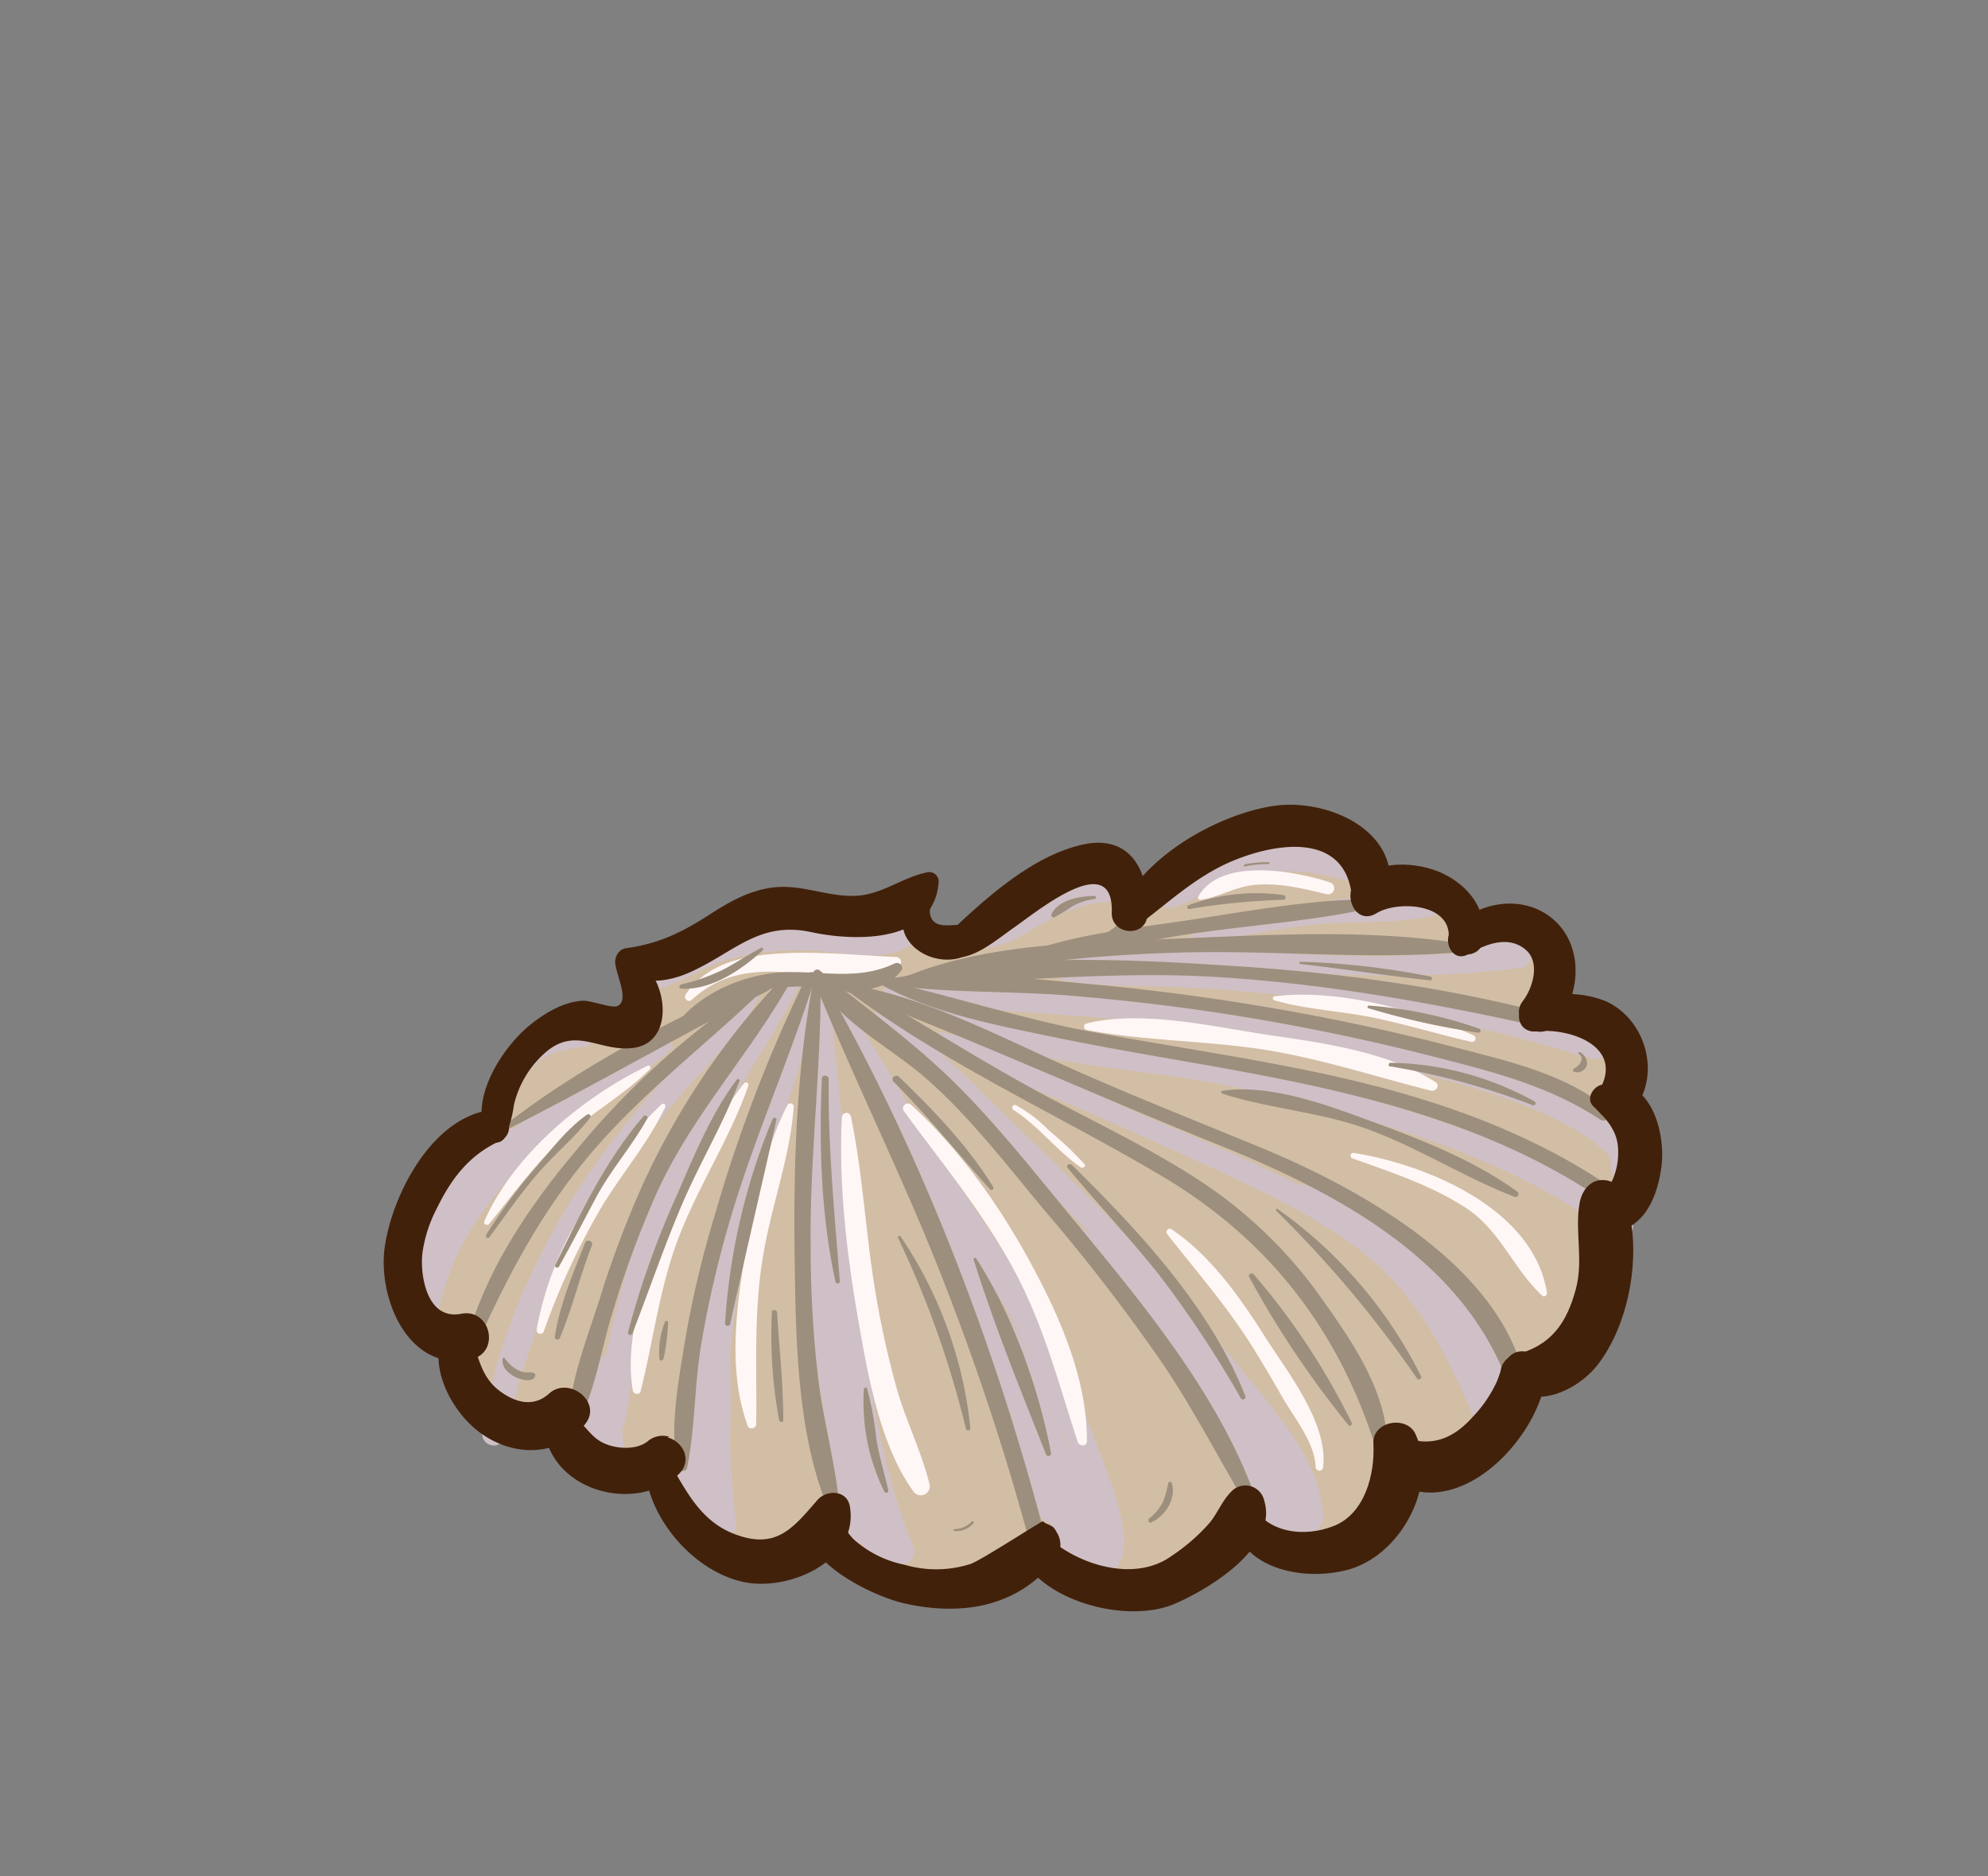 <svg xmlns="http://www.w3.org/2000/svg" viewBox="0 0 275 259.5"><rect x="0" y="0" width="275" height="259.5" fill="#808080" stroke="none"/><defs><style>.cls-1{isolation:isolate;}.cls-2{fill:#d2bea5;}.cls-3{fill:#cfc0c7;}.cls-4{fill:#fff7f6;}.cls-5{fill:#9c8f7d;}.cls-6{fill:#42210b;}.cls-7{fill:none;mix-blend-mode:multiply;opacity:0.4;}</style></defs><g class="cls-1"><g id="Layer_2" data-name="Layer 2"><g id="Variacion_C" data-name="Variacion C"><g id="AssetsW1"><g id="LoinW1"><path class="cls-2" d="M223.3,151.37l-.37-.34.22-.4c2.14-4.36.24-10-4.36-11.65a9.53,9.53,0,0,0-5.76-.28c1.81-3.92-.89-9.7-5.47-9.95a6.87,6.87,0,0,0-4-.09c-.84-4.18-3.79-7.65-8.65-6.92a3.35,3.35,0,0,0-2.25,1.43,13.15,13.15,0,0,0-3.9-.63,8.67,8.67,0,0,0-1.39-3.43c-3-4.53-7.92-4.5-12.29-2.21-6.42.65-14,4.71-17.48,9.85a2.54,2.54,0,0,0-.19-.65c-1.66-3.51-5.15-4.81-8.73-4.6a11.13,11.13,0,0,0-4.77.32c-4.63,1.34-10.73,5.13-12.36,10.12a5.73,5.73,0,0,0-3.06-2.37l-2.7-.9a7.56,7.56,0,0,0-5.28-1.68c-1.19.06-2.37.16-3.55.28a7.79,7.79,0,0,0-6.11-.75c-5,1.52-10,2.63-14.43,5a7.22,7.22,0,0,0-2.07.17c-3.84.92-5.54,4.11-5.63,7.85a7.32,7.32,0,0,0,.94,3.93c0,.11,0,.23-.08.34-.1-.09-.19-.19-.3-.28-5.06-4.16-11.87-1.35-15.56,3.16a16.61,16.61,0,0,0-3,3.41,14.52,14.52,0,0,0-1.91,4.4l-.2.28c-6.15.41-10.8,8.09-11.77,13.69a16.77,16.77,0,0,0,.19,6.13c-.53,4.75.82,9.41,5.53,11a9.73,9.73,0,0,0,3.17.54l.33,1.87a7.51,7.51,0,0,0,1.19,2.87c1.11,4.4,5.92,5.81,9.8,4.47l.36.49a12.61,12.61,0,0,0,1.31,2.56A6.83,6.83,0,0,0,82,201c2.27,2.7,6.28,3.07,9.33,1.65a15.31,15.31,0,0,0,3.42,6.66,14,14,0,0,0,1,1.74,6,6,0,0,0,8.27,1.86,7.58,7.58,0,0,0,6.09.29,8.41,8.41,0,0,0,3.12-1.85,10.61,10.61,0,0,0,1.61-1,17.41,17.41,0,0,0,3.25,3,8.7,8.7,0,0,0,4.15,1.6,8.52,8.52,0,0,0,4.53,2.35,16.49,16.49,0,0,0,10-1.21,6.82,6.82,0,0,0,.66-.34c.44-.19.87-.41,1.3-.63,1-.27,2-.62,3-1a10.14,10.14,0,0,0,6.08,1c.16.08.35.18.62.29a6.37,6.37,0,0,0,3.05,1.11,22.57,22.57,0,0,0,3.66.62,27.44,27.44,0,0,0,19.71-6.57,9.08,9.08,0,0,0,.81.83c4.19,3.66,10,2.51,13.35-1.61a21.68,21.68,0,0,0,4.13-10.62,9,9,0,0,0,1.74-.37c5,2.27,11.71-.3,15-4.94a11.38,11.38,0,0,0,1.74-3.77c5-1.72,9.62-7.69,11.41-12.21a10.32,10.32,0,0,0-1.44-10c0-.57-.11-1.14-.19-1.71C226.48,163.81,228,156.1,223.3,151.37Z"/><path class="cls-3" d="M103.71,137.07c-4.89,3.32-8.72,8.64-12.61,13.05a117.53,117.53,0,0,0-10.95,14.11c-6.56,10.16-11.68,21.84-13.44,33.87a1.61,1.61,0,0,0,3.15.64c2.85-12.21,7.06-23.63,14.08-34.11a142.17,142.17,0,0,1,10.15-13.06c3.6-4.22,8.18-8.34,10.72-13.31C105.15,137.61,104.48,136.55,103.71,137.07Z"/><path class="cls-3" d="M92.29,143.92a50.59,50.59,0,0,0-14.24,8.23,23.13,23.13,0,0,0-6.93,4,.66.66,0,0,0-.65-.09c-6.77,3.21-14.11,10-12.5,18.07a12.82,12.82,0,0,0-.62,4.86.54.54,0,0,0,.64.46,15,15,0,0,0,0,4.95.69.69,0,0,0,1.33.08c1.65-3.79,2.37-7.87,4.26-11.59a46.3,46.3,0,0,1,8.23-11.27,83.9,83.9,0,0,1,11.39-9.45c3.21-2.3,6.9-4.27,9.67-7.1C93.28,144.65,93,143.68,92.29,143.92Z"/><path class="cls-3" d="M109.52,135.72c-3.33,1.3-5.44,5.73-7.31,8.57A145.4,145.4,0,0,0,92,162.15a93.25,93.25,0,0,0-6.5,18c-.46,1.91-1,4.09-1.42,6.35a1.18,1.18,0,0,0-.19.51l-.09.54a1.52,1.52,0,0,0-1.27,1c-.06.19-.1.39-.16.58a1.3,1.3,0,0,0-.53.94c-.25,1.81-1.7,5.85-.64,7.89a1.36,1.36,0,0,0,1,1.12,1.51,1.51,0,0,0,1.38.58,22.22,22.22,0,0,0,.55,2.49c.36,1.3,2.63,1.05,2.42-.36s-.37-2.68-.49-4c1.64-4.71,1.12-10.31,2.19-15.23A87.4,87.4,0,0,1,94.1,165.2c4.54-10.07,11.25-18.75,16.3-28.48A.69.69,0,0,0,109.52,135.72Z"/><path class="cls-3" d="M126.36,214c-4.82-11.79-6.33-24.4-7.74-37-1.51-13.47-2.46-27-4.07-40.42-.1-.81-1.06-.91-1.61-.52a1,1,0,0,0-1.6,0c-2.45,4.76-4,10-5.68,15.06A183.68,183.68,0,0,0,100,170.09c-.59,2.61-1.07,5.24-1.48,7.89a1.59,1.59,0,0,0-1.14,1.31q-1.77,9.63-2.76,19.36a17.78,17.78,0,0,0-1.31,8.87,1.81,1.81,0,0,0,3.28.8c.14.72.32,1.44.53,2.16a1.51,1.51,0,0,0,1.39,1.13c.85,1.53,3.55,1.16,3.3-.9-.47-3.75-.71-7.5-.83-11.26q.15-6.22,0-12.45c.58-5.14,1.27-10.27,2.3-15.33,2.23-11,7.15-21.38,9.38-32.33.07,3,.16,5.94.29,8.9a1.42,1.42,0,0,0-.46.9,158.44,158.44,0,0,0,.15,37.19c.53,4.07,1.12,8.2,2,12.28a1.63,1.63,0,0,0-.08.55,44.82,44.82,0,0,0,3.08,13.4,1.61,1.61,0,0,0,1.72,1c.42.89.85,1.76,1.32,2.61.72,1.31,2.22.82,2.8-.22C124.51,217.36,127.1,215.82,126.36,214Z"/><path class="cls-3" d="M152.47,201.87A164.21,164.21,0,0,0,143,180.15c-3.84-7.05-8.7-13.5-13-20.26-4.6-7.21-8.62-14.88-13.65-21.8-.62-.85-1.67.16-1.37,1A122.29,122.29,0,0,0,126.47,161a1.24,1.24,0,0,0-.2,1.12,1.61,1.61,0,0,0,.2,1c.47.86.94,1.72,1.4,2.59,1.11,2.43,1.84,5,3.37,7.18,1.26,3.94,2.28,8,3.64,11.56a90.78,90.78,0,0,0,3.94,8.7c.45,1.21.91,2.42,1.39,3.62a1.91,1.91,0,0,0,0,1,71.18,71.18,0,0,0,3.68,11.84,1.52,1.52,0,0,0,1.36,1c.1.26.21.51.31.77a2,2,0,0,0,.41.61c.2.85.39,1.7.58,2.56a1.46,1.46,0,0,0,2.17.84h0a1.44,1.44,0,0,0,1.44,1,1.47,1.47,0,0,0,1.81.59.92.92,0,0,0,.25.23l.28.2a1.36,1.36,0,0,0,1.44-.06C157.61,214.44,153.73,205.28,152.47,201.87ZM147.55,200c-.37-1.14-.76-2.26-1.18-3.37.46,1.11.91,2.21,1.35,3.32Zm-8.79-19.08-.07-.08c-.42-1-.85-1.93-1.28-2.88a112.27,112.27,0,0,1,5.3,10.14Q140.91,184.43,138.76,180.91Z"/><path class="cls-3" d="M182.49,211.42a1.09,1.09,0,0,0,0-.25,1.61,1.61,0,0,0,.56-1.26c-.3-7.14-5.22-12.89-9.49-18.21-5.1-6.36-10.26-12.67-15.8-18.66-5.22-5.65-10.7-11.06-16.25-16.4-6.2-6-12.34-12.51-19.43-17.44-.67-.46-1.34.42-.89,1,8.66,11.45,20.4,20.77,30.33,31.18-.54-.44-1.08-.9-1.62-1.37-.25-.23-.54.14-.38.38a95.62,95.62,0,0,0,9,11.1c1.42,1.93,2.82,3.88,4.13,5.88,2.37,3.64,4.42,7.68,6.94,11.28a77.6,77.6,0,0,0,5.66,12.07,1.26,1.26,0,0,0,1.6.64c.33.53.64,1.07,1,1.6a1.51,1.51,0,0,0,2.36.17c.41,1.44,3.17,1.11,2.65-.83C182.68,212,182.58,211.72,182.49,211.42Z"/><path class="cls-3" d="M81.21,143.57c-4.7-2-11,2.68-11.66,7.42-.06.4.43.57.72.38,1.59-1.09,2.47-2.94,3.89-4.23,2-1.84,4.4-2,7-2.43A.6.6,0,0,0,81.21,143.57Z"/><path class="cls-3" d="M124.31,127.59c-1.58,2.63-8.79.85-11.41.72a39,39,0,0,0-9.71.68c-4.54.93-10.8,2.85-13.06,7.28a.47.47,0,0,0,.52.63c3.51-.88,6.51-3.16,10-4.18a37,37,0,0,1,13.37-1.09c3.5.3,11.44,1.85,13.18-2.59A1.64,1.64,0,0,0,124.31,127.59Z"/><path class="cls-3" d="M157,123.09c-2.74-2.64-7.7-1-10.8.32-3.53,1.54-8.46,3.53-10.44,7a.48.48,0,0,0,.47.74c3.43-.21,6.51-2.75,9.53-4.24a18.3,18.3,0,0,1,6.68-2.1c1.75-.14,2.81.13,4.36-.63A.68.68,0,0,0,157,123.09Z"/><path class="cls-3" d="M187.78,118.82c-.36-.12-.74-.23-1.15-.35a31.28,31.28,0,0,0-3.76-.84c-6-1.06-13.73-1.2-17.65,2.48-2.23,1-4.2,2.46-5,4.32a.82.82,0,0,0,.52,1c2.16.86,6.33-2.43,8.76-3.47l.7-.25a27,27,0,0,1,10.28-1.08h.08c.33,0,.67.09,1,.13a37.83,37.83,0,0,1,5.57,1.32C189.21,122.75,189.79,119.48,187.78,118.82Z"/><path class="cls-3" d="M199.15,124.53c-5.92-1.66-13.35-.13-19.36.72-4.71.67-11.52.77-15.06,4.15a.24.24,0,0,0,.06.4c2.28.66,3.65.23,6.07-.2,3.64-.64,7.27-1.27,10.95-1.69,5.61-.63,11.9,0,17.3-1.48A1,1,0,0,0,199.15,124.53Z"/><path class="cls-3" d="M211.35,131.29a1.22,1.22,0,0,0-1-1.36,15.4,15.4,0,0,0-4.89.1h0l-.36.06a1,1,0,0,0-.88.81l-.66.07a1.36,1.36,0,0,0-1.16.75,155.85,155.85,0,0,1-23.67.16c-9.52-.68-20.48-3.45-29.67.12a.74.74,0,0,0,.29,1.39c20.5.06,40.63,3.08,61.12.47A1.52,1.52,0,0,0,211.35,131.29Z"/><path class="cls-3" d="M221.06,143.5a239.08,239.08,0,0,0-38.41-7.81c-5.68-.7-11.37-1.2-17.09-1.45-6.13-.27-12.74-.89-18.75.6a.37.37,0,0,0,0,.73c5.51,1.07,11.29.66,16.88,1,6.74.34,13.48.95,20.17,1.83a235.07,235.07,0,0,1,33.29,7.12,1.22,1.22,0,0,0,.77.28l2.48.64C222.28,146.88,222.88,144,221.06,143.5Z"/><path class="cls-3" d="M225.47,168.66c-5.77-5.89-13.92-9.34-21.56-12-8.57-3-17.37-5.59-26.18-7.81-9.42-2.38-18.81-3.23-28.37-4.67-6.69-1-12.78-3.5-19-5.64,7.57,1.62,15.74,1.57,23.36,2.39,8.16.89,16.31,2,24.39,3.41a224.64,224.64,0,0,1,23.9,5.61,81.93,81.93,0,0,1,12.08,4.32c1.78.86,9.18,4.54,8.73,6.79a1.52,1.52,0,0,0,3,.65,3.92,3.92,0,0,0-.61-3.28,1.49,1.49,0,0,0,.1-1.6,5.65,5.65,0,0,0-2.56-2.64,1.22,1.22,0,0,0-1.54.32.67.67,0,0,0-.06.12,45.55,45.55,0,0,0-7-3.74c-8.55-3.68-17.93-5.86-27-7.76-9.87-2.05-19.88-3.46-29.9-4.57-9.64-1.07-20.06-3-29.72-1.94a.62.62,0,0,0-.44.84c-1.35-.42-2.71-.81-4.1-1.14a.62.62,0,0,0-.55,1.08c14,10.57,33.11,9.49,49.35,13.19,18,4.11,36.88,9.12,51.68,20.46A1.57,1.57,0,0,0,225.47,168.66Z"/><path class="cls-3" d="M208.11,190.08a10.38,10.38,0,0,1-.46-1.21,2.2,2.2,0,0,0-.05-.8l-.57-2.22a1.45,1.45,0,0,0-1.45-1.13,41.15,41.15,0,0,0-8.32-10.22c-4.62-4.15-11.61-9.61-18-10.81l-.94-.48c-7.56-3.71-15.42-6.87-23.13-10.25-7.92-3.47-16.39-8.5-24.9-10.17-.54-.11-.73.66-.35,1,6.4,4.78,14.91,7.45,22.18,10.73,7.06,3.19,14.18,6.29,21.16,9.66,2.73,1.32,5.46,2.71,8.09,4.25,1.14.78,2.34,1.51,3.56,2.22a49.2,49.2,0,0,1,5.74,4.45c6.25,5.7,9.93,13.24,13.17,20.92.93,2.19,3.92.92,3.38-1.29-.19-.76-.39-1.51-.59-2.27A1.72,1.72,0,0,0,208.11,190.08Z"/><path class="cls-4" d="M89.61,147.41C80.7,151.67,71,159.74,67,168.92c-.19.41.4.69.66.37,3.35-4.08,6.32-8.33,10.28-11.88s8.37-5.93,12-9.56C90.06,147.66,89.9,147.28,89.61,147.41Z"/><path class="cls-4" d="M91.46,152.81c-4.5,4.14-8,9.92-11.07,15.18a45.32,45.32,0,0,0-6.15,15.89.49.49,0,0,0,1,.21,99.33,99.33,0,0,1,8.07-17.3c2.79-4.56,6.4-8.79,8.69-13.62A.32.32,0,0,0,91.46,152.81Z"/><path class="cls-4" d="M102.89,149.88c-4.8,6.1-8.34,13.94-11.21,21.11-2.61,6.52-5.33,14.26-4.14,21.37.09.51.93.63,1.07.09,1.85-7.33,2.62-14.56,5.43-21.69s7-13.47,9.46-20.54A.35.35,0,0,0,102.89,149.88Z"/><path class="cls-4" d="M109.79,153.12a.46.46,0,0,0-.89-.2c-3.32,6.46-4.79,14.55-6,21.68-1.19,7.35-2.07,15.5.53,22.63.21.58,1.17.36,1.18-.24.1-8-.39-15.62,1-23.61C106.76,166.65,109.31,159.92,109.79,153.12Z"/><path class="cls-4" d="M128.58,205.31c-1.09-4.48-3.25-8.73-4.52-13.2a125.79,125.79,0,0,1-2.93-13.2c-1.38-8.11-1.75-16.43-3.43-24.49a.63.63,0,0,0-1.24.08c-.47,9.27.67,18.91,2.25,28,1.34,7.7,3,17.34,7.63,23.78A1.24,1.24,0,0,0,128.58,205.31Z"/><path class="cls-4" d="M142.59,174.74c-4.24-7.84-9.89-15.86-16.51-21.87a.66.66,0,0,0-1,.88c5.22,7.13,10.73,13.76,15,21.57s6.28,15.82,9,24.12c.21.62,1.27.7,1.27-.09C150.4,190.75,146.63,182.19,142.59,174.74Z"/><path class="cls-4" d="M175,184.93c-3.45-5.46-7.51-11.24-12.93-14.89a.46.46,0,0,0-.62.66c4,5.08,8.16,9.85,11.64,15.34,1.52,2.4,2.94,4.86,4.36,7.32,1.64,2.84,4.49,6.28,4.55,9.64a.52.52,0,0,0,1,.09C183.85,197,178.14,189.86,175,184.93Z"/><path class="cls-4" d="M150,161a49.55,49.55,0,0,0-4.88-4.62,19.59,19.59,0,0,0-4.61-3.52.37.37,0,0,0-.35.64c3.46,2.22,6,5.63,9.38,8C149.86,161.64,150.28,161.25,150,161Z"/><path class="cls-4" d="M187.26,159.47a.39.39,0,0,0-.19.75c5.34,1.91,10.73,3.67,15.55,6.75,5,3.22,6.62,8.46,10.73,12.26.27.25.69-.08.64-.4C212.17,167.18,197.36,161.09,187.26,159.47Z"/><path class="cls-4" d="M198.58,149.68c-6.53-4.13-15.1-5.35-22.63-6.45-7.94-1.16-17.78-3.57-25.64-1.67a.46.46,0,0,0,0,.9c7.48,1.43,15.35,1.47,22.92,2.49,8.59,1.16,16.38,3.82,24.72,5.91C198.68,151,199.25,150.11,198.58,149.68Z"/><path class="cls-4" d="M203.79,143.19c-7.79-3.5-18.86-6.45-27.47-5.38-.26,0-.34.47-.06.55,4.41,1.28,9.16,1.47,13.66,2.39s9,2.31,13.53,3.34A.48.48,0,0,0,203.79,143.19Z"/><path class="cls-4" d="M184,122.06c-4.74-1.57-15.2-3.56-18.26,2-.11.21.12.43.32.4,2.6-.36,4.83-1.84,7.55-2.07,3.39-.29,6.6.5,9.88,1.29A.85.85,0,0,0,184,122.06Z"/><path class="cls-4" d="M124,132.38c-6.16-.28-13.2-1.07-19.34-.17-3.88.56-7.54,2-9.81,5.35-.35.52.34,1.19.83.75,8.71-8,19.08-.55,28.59-4.63A.69.69,0,0,0,124,132.38Z"/><path class="cls-5" d="M94.57,142.27c6.6-4.7,11.92-6.52,20-5.57,3.61.42,7.68.74,10.09-2.43.45-.59-.31-1.32-.91-1-6,2.87-11.89.33-18.17,1.54-4.52.87-9,3.06-11.92,6.71-.44.56.36,1.14.87.78Z"/><path class="cls-5" d="M104.87,136.47a112.31,112.31,0,0,0-25.34,22.86c-7,8.32-13.55,18.24-15.63,29-.1.54.71.66.91.21,4.78-10.88,9.78-20.84,17.67-29.86,7-8,15.3-14.31,22.91-21.6a.41.41,0,0,0-.52-.64Z"/><path class="cls-5" d="M108.33,135.14a104.6,104.6,0,0,0-19.42,28.71A138.59,138.59,0,0,0,83,179.51c-1.69,5.37-4.12,11.34-4.37,17,0,.66,1,1.09,1.3.44,2.41-4.61,3.2-10.2,4.73-15.16A137.84,137.84,0,0,1,90.85,165c4.83-10.63,12.72-19,18.39-29,.32-.56-.39-1.36-.91-.81Z"/><path class="cls-5" d="M111.7,134.79a204.29,204.29,0,0,0-12.78,33.13,142.4,142.4,0,0,0-4.24,18c-.89,5.46-2,11.5-1.05,17,.12.68,1.27.8,1.42.08,1.15-5.68,1-11.63,2-17.38a149.4,149.4,0,0,1,4-17.09c3.34-11.32,8.21-22.09,11.72-33.33a.57.57,0,0,0-1.07-.39Z"/><path class="cls-5" d="M112.48,135.77c-2.36,12.55-2.74,25.93-2.55,38.67.16,11,.34,24.45,4.84,34.66.36.83,1.43.27,1.37-.49-.52-6.12-2.3-12.13-3-18.26-.67-5.9-1-11.85-1-17.79-.16-12.26,1.45-24.46,1.37-36.7a.51.51,0,0,0-1-.09Z"/><path class="cls-5" d="M113,136.63c5.38,13.21,11.77,26,17,39.25a348.83,348.83,0,0,1,12.85,39,1.13,1.13,0,0,0,2.17-.6c-6.8-26.74-17.19-54.16-30.91-78.17a.63.63,0,0,0-1.13.56Z"/><path class="cls-5" d="M174.17,208.62c-4.85-14.9-16-28.17-25.81-40.09-5.2-6.3-10.36-12.86-16.16-18.62s-12.59-10.6-18.81-15.68c-.49-.4-1.17.26-.9.78,3.26,6.24,10.52,9.69,15.65,14.19,6.09,5.34,11.15,12,16.36,18.23a260.68,260.68,0,0,1,15.95,20.63c4.63,6.76,8.29,14,12.5,21,.35.58,1.46.33,1.22-.42Z"/><path class="cls-5" d="M117.17,137c13.5,10.16,29,17.06,43.44,25.61,15.06,8.9,24.77,21.64,29.89,38.23a.69.69,0,0,0,1.36-.1c.39-7.64-4.67-15-8.9-20.93a62.51,62.51,0,0,0-16.25-16c-7.37-4.94-15.49-8.65-23.27-12.89-8.68-4.73-17-10.09-25.59-14.94a.61.61,0,0,0-.68,1Z"/><path class="cls-5" d="M116.69,137c17.47,6.59,34.37,14.32,51.7,21.29,16.81,6.77,35.26,16.49,40.85,35a1,1,0,0,0,2-.51c-2.09-16.83-22.65-28.15-36.53-33.92-9.67-4-19.38-7.79-28.92-12.14-9.21-4.2-18.78-9.06-28.87-10.66-.55-.09-.71.75-.21.94Z"/><path class="cls-5" d="M121.61,136.05c7.39,4.15,16.54,5.83,24.77,7.53,9.37,1.94,18.84,3.35,28.24,5.17,17.24,3.33,34.42,8,48.84,18.48,1.1.8,2.17-1,1.08-1.81-13.85-10-30.3-14.84-46.89-18-9-1.75-18.08-3.09-27.1-4.78-9.76-1.84-19.13-5-28.8-7.11-.36-.08-.41.42-.14.57Z"/><path class="cls-5" d="M123.09,136.24c8.21,1.16,16.75.8,25,1.48,8.87.73,17.73,1.84,26.51,3.36,8.22,1.42,16.4,3.18,24.48,5.27,7.83,2,15.47,4,22.28,8.51.85.57,2-.73,1.16-1.41-5.9-4.88-13.77-6.63-21-8.52q-13.05-3.39-26.37-5.64c-8.31-1.4-16.68-2.5-25.08-3.24-8.78-.77-18.28-1.91-27-.72-.53.07-.46.84,0,.91Z"/><path class="cls-5" d="M123.2,136.08c14.76,0,29.32-1.79,44.14-1,16.62.93,32.77,4,49,7.68,1.13.26,1.68-1.42.53-1.75-15.09-4.26-31-6.45-46.61-7.42-15.26-1-32.06-1.73-47,1.87-.3.07-.35.59,0,.59Z"/><path class="cls-5" d="M202.25,130.53c-13.31-2.14-27.95-1.15-41.39-.62-12.13.48-26.74.73-37.8,6.2a.35.35,0,0,0,.2.66c6.17-.71,12.17-2.45,18.33-3.31a201.11,201.11,0,0,1,21.09-1.68c13.12-.44,26.59,1.06,39.64-.1.69-.06.53-1.05-.07-1.15Z"/><path class="cls-5" d="M189.81,124.39c-8,0-16.25,1.47-24.14,2.7s-16.35,1.93-23.82,4.7c-.36.13-.27.78.13.77,7.74-.21,15.53-2.36,23.19-3.46,8.17-1.17,16.67-1.73,24.71-3.53.63-.14.63-1.17-.07-1.18Z"/><path class="cls-5" d="M157.71,125.28a31.43,31.43,0,0,1-7.17,5.27.44.44,0,0,0,.26.83,9.4,9.4,0,0,0,4.41-2.09,8.87,8.87,0,0,0,2.8-3.84c.08-.19-.17-.31-.3-.17Z"/><path class="cls-5" d="M69.32,156.66c12.41-6.24,24.45-13.29,36.85-19.59,1-.51.19-2-.83-1.54-12.51,5.43-25.55,12.21-36.27,20.7-.22.17,0,.56.25.43Z"/><path class="cls-5" d="M81.21,154.18c-2.76,1.92-5,4.89-7.2,7.44a71.29,71.29,0,0,0-6.75,9.18c-.18.3.22.62.44.33,2.14-2.92,4.2-5.87,6.54-8.63s5.2-5.07,7.39-7.9a.3.3,0,0,0-.42-.42Z"/><path class="cls-5" d="M89,154.41c-5.23,6.08-8.68,13.4-12.19,20.56-.16.34.35.52.52.22,1.77-3.15,3.42-6.35,5.11-9.53,2.09-3.91,5-7.13,7.1-10.95.18-.33-.32-.56-.54-.3Z"/><path class="cls-5" d="M80.94,171.9c-1.61,4.12-3.54,8.58-4.19,13a.36.36,0,0,0,.69.17c1.74-4.13,2.79-8.61,4.44-12.8.24-.6-.7-.94-.94-.35Z"/><path class="cls-5" d="M69.51,188.09a2,2,0,0,0,.45,1.36,4.11,4.11,0,0,0,1.29,1c.65.33,2.26.85,2.74,0a.34.34,0,0,0-.07-.47c-.33-.24-.6-.14-1-.14a3.08,3.08,0,0,1-1.19-.27,5.14,5.14,0,0,1-1.88-1.68.2.2,0,0,0-.35.15Z"/><path class="cls-5" d="M101.94,149.31c-3.59,4.74-6,10.74-8.38,16.17a121,121,0,0,0-6.69,18.82c-.09.36.49.49.61.16,2.3-5.92,4.33-11.91,6.82-17.76s5.81-11.32,8-17.2a.2.2,0,0,0-.34-.19Z"/><path class="cls-5" d="M92,182.82a11.48,11.48,0,0,0-.79,5.12c0,.35.5.28.58,0a28.13,28.13,0,0,0,.62-5c0-.23-.32-.35-.41-.11Z"/><path class="cls-5" d="M106.86,154.82A87.92,87.92,0,0,0,100.3,183a.36.36,0,0,0,.72.08c2.07-9.41,4.27-18.77,6.38-28.16.08-.32-.41-.42-.54-.14Z"/><path class="cls-5" d="M106.78,181.52a64.32,64.32,0,0,0,1,14.93c.06.3.57.33.57,0,0-4.95-.55-10-.86-14.94a.39.39,0,0,0-.76,0Z"/><path class="cls-5" d="M113.69,149.19c-.4,9.32-.12,18.94,1.88,28.09a.3.3,0,0,0,.6-.1c-.75-9.33-1.62-18.53-1.54-27.9,0-.6-.91-.7-.94-.09Z"/><path class="cls-5" d="M124.22,171.22a134.25,134.25,0,0,1,9.39,26.38.31.31,0,0,0,.62-.09,57.89,57.89,0,0,0-9.66-26.5.21.21,0,0,0-.35.21Z"/><path class="cls-5" d="M119.5,192.17a28,28,0,0,0,2.83,14.15c.14.27.63.18.55-.16-.53-2.38-1.26-4.68-1.66-7.09a42.88,42.88,0,0,0-1.28-7,.23.23,0,0,0-.44.06Z"/><path class="cls-5" d="M132,211.77a3,3,0,0,0,2.66-1.09c.11-.15-.08-.36-.22-.23a3.5,3.5,0,0,1-2.4,1.06c-.17,0-.21.25,0,.26Z"/><path class="cls-5" d="M123.59,149.61c4.72,4.73,8.88,9.92,13.34,14.88a.28.28,0,0,0,.44-.35c-3.54-5.68-8.19-10.56-13-15.18-.46-.45-1.24.18-.78.65Z"/><path class="cls-5" d="M134.71,174.3c2.81,9,6.54,18.17,10,26.9a.36.36,0,0,0,.68-.21c-1.7-9-5.36-19.23-10.35-26.91-.14-.23-.44,0-.37.22Z"/><path class="cls-5" d="M159.34,210.53c1.88-.85,3.43-3.33,2.74-5.41-.09-.27-.45-.15-.5.08a13.76,13.76,0,0,1-.67,2.46A6.68,6.68,0,0,1,159,210a.33.33,0,0,0,.35.56Z"/><path class="cls-5" d="M147.72,161.59c4.11,4.92,8.5,9.6,12.51,14.61a151.1,151.1,0,0,1,11.42,17.22.35.35,0,0,0,.63-.28c-4.79-12.22-14.78-22.94-24-32-.33-.33-.89.09-.58.46Z"/><path class="cls-5" d="M172.8,176.64a133.41,133.41,0,0,0,13.69,20.43.28.28,0,0,0,.48-.29,96.77,96.77,0,0,0-13.55-20.52c-.26-.3-.83,0-.62.38Z"/><path class="cls-5" d="M176.52,167.46A157.27,157.27,0,0,1,196,190.65a.32.32,0,0,0,.55-.33,62.29,62.29,0,0,0-19.83-23.09.14.14,0,0,0-.17.23Z"/><path class="cls-5" d="M169.06,151.27c6.51,2.09,13.41,2.51,19.95,4.86,7.13,2.57,13.49,6.71,20.51,9.42a.41.41,0,0,0,.39-.7c-6-4.39-13.59-7.32-20.49-9.85-6-2.22-13.79-5.08-20.31-4.12a.2.2,0,0,0-.05.39Z"/><path class="cls-5" d="M192.34,147.51a99.57,99.57,0,0,1,19.72,5.38.29.29,0,0,0,.22-.53A42.5,42.5,0,0,0,192.4,147a.28.28,0,0,0-.06.56Z"/><path class="cls-5" d="M189.29,139.46a107.83,107.83,0,0,0,15.21,3.39.29.29,0,0,0,.14-.55,58.91,58.91,0,0,0-15.25-3.21c-.21,0-.33.3-.1.37Z"/><path class="cls-5" d="M218.4,145.77c.87.64.08,1.66-.64,2a.27.27,0,0,0,0,.5,1.41,1.41,0,0,0,1.77-1,1.79,1.79,0,0,0-1-1.74c-.15-.08-.29.16-.15.26Z"/><path class="cls-5" d="M179.84,133.34c6,.66,12,1.64,18,2.26a.26.26,0,0,0,.06-.51,106.17,106.17,0,0,0-18-2.06c-.2,0-.24.29,0,.31Z"/><path class="cls-5" d="M164.55,125.73a96.45,96.45,0,0,1,13-1.27c.39,0,.34-.59,0-.65a27.22,27.22,0,0,0-13.17,1.41c-.28.1-.15.56.15.51Z"/><path class="cls-5" d="M175.55,119.27a14.72,14.72,0,0,0-3.37.29c-.19,0-.15.33,0,.29a14.61,14.61,0,0,1,3.3-.33c.16,0,.2-.25,0-.25Z"/><path class="cls-5" d="M151.34,123.94c-1.92,0-5,.53-5.89,2.54a.31.31,0,0,0,.41.4,26,26,0,0,0,2.49-1.53,8.9,8.9,0,0,1,3.05-1c.3,0,.22-.46-.06-.45Z"/><path class="cls-5" d="M94.28,136.75c4.15.23,8.33-2.63,11.22-5.29.17-.15,0-.48-.21-.36-1.73.92-3.35,2-5.06,2.92a27,27,0,0,1-6,2.15c-.29.08-.36.56,0,.58Z"/><path class="cls-6" d="M85.87,134.42c3.21,1.88,6.7,1.44,10-.13,5.87-2.76,9.29-6.88,16.33-5.36,6,1.29,17,1.61,17.64-6.88a1.3,1.3,0,0,0-1.47-1.41c-3.44.65-6.2,3-9.71,3.25-3.82.28-7.42-1.49-11.24-1.18-3.42.28-6.3,1.89-9.13,3.71-3.87,2.5-7.09,4.11-11.71,4.74-1.46.2-2.09,2.46-.74,3.26Z"/><path class="cls-6" d="M85.15,133.44c.09,1.37,2,5.1.19,5.74-.77.28-3.71-.82-4.71-.76-2.65.14-5.18,1.66-7.23,3.29-3.92,3.11-8.71,10.53-6,15.57a1.37,1.37,0,0,0,2.48-.05,16.7,16.7,0,0,0,1.21-4.39,13.8,13.8,0,0,1,4.57-7.44c4.08-3.32,7.23,0,11.66-.42,6.81-.58,4.82-11.48-.47-12.86a1.24,1.24,0,0,0-1.66,1.32Z"/><path class="cls-6" d="M67.77,153.55c-8,1.14-13.4,11.5-14.52,18.73S56.52,190,65.24,188c4-.95,2.64-7.06-1.43-6.28-4.76.93-5.7-5.28-5.39-8.31a18.86,18.86,0,0,1,2-6.25c2-4.12,4.49-7.41,8.74-9.34,2.39-1.09,1.06-4.59-1.41-4.24Z"/><path class="cls-6" d="M61.7,183.66c-2.8,4.69.48,11.15,4.28,14.18,4.61,3.68,11.11,3.92,15-.91,2.37-3-2.28-6.61-5-4.19-2.18,2-4.79,1.27-7-.45-2.61-2-3-5.35-4-8.33a2,2,0,0,0-3.33-.3Z"/><path class="cls-6" d="M75.36,198.3c1.47,8.06,12.49,10.93,18.38,5.74,3.08-2.71-1-7-4.2-4.63l3.08-.66a3.16,3.16,0,0,0-3.08.66c-1.71,1.29-4.82,1-6.56-.08-1.51-.92-2.29-2.6-3.9-3.47a2.43,2.43,0,0,0-3.72,2.44Z"/><path class="cls-6" d="M89.2,201.44c-.46,7.6,6.39,15.92,13.79,17.41,6.22,1.25,15.8-2.95,14.58-10.44-.37-2.33-3.21-2.41-4.51-.91-3.36,3.88-5.69,6.88-11.41,4.71-5.33-2-7.18-7.08-10-11.48a1.39,1.39,0,0,0-2.44.71Z"/><path class="cls-6" d="M112.92,208.49c-5,6.26,7.53,12.22,12,13.25,8.11,1.88,16.06.57,21.24-6.27a3.25,3.25,0,0,0,.14-3.31l-.33-.57c-.44-.76-1.29-.68-1.69-1.17-.09-.11-8.44,5.33-10,5.9a15.61,15.61,0,0,1-9.18.11,14.92,14.92,0,0,1-7-3.5c-1.52-1.53-2-3.49-3.83-4.6a.92.92,0,0,0-1.27.16Z"/><path class="cls-6" d="M142,216.46c3.88,5.45,14.37,8,20.5,5.38,4.88-2.11,14.35-7.88,12.37-14.31a2.67,2.67,0,0,0-4.31-1.44c-1.46,1.34-2,3-3.19,4.5a26.47,26.47,0,0,1-5.32,4.64c-4.94,3.57-12.49,1.39-16.84-2.36-2.24-1.92-4.69,1.52-3.21,3.59Z"/><path class="cls-6" d="M170.21,208.39c.17,8.23,9.29,10.49,16.06,8.79,7.37-1.85,12.78-11.63,9.55-18.79-1.22-2.7-6-1.81-5.84,1.27.24,4.22-1.17,9.75-5.52,11.43-4.07,1.59-9.18,1-11.45-3.15-.61-1.12-2.83-1.15-2.8.45Z"/><path class="cls-6" d="M192.16,204.59l-1.4-2.74a3,3,0,0,0,1.4,2.74c9.23,6.46,20.46-5.31,21.68-14.05a3.21,3.21,0,0,0-1.47-2.85l-.45-.34a2.44,2.44,0,0,0-3,.17c-1.15,1.15-1.27,2.08-1.83,3.51a17.66,17.66,0,0,1-3.33,4.92c-2.56,2.86-5.25,4.08-9,3.11a3.11,3.11,0,0,0-2.65,5.53Z"/><path class="cls-6" d="M208.15,191.29c3.89,4,10.18,1.12,13.07-2.79,3.87-5.24,5.43-13.19,4.4-19.55-.35-2.22-1-5.87-4.12-5.72-1.72.09-2.73,1.64-3,3.22-.68,3.87.56,7.77-.5,11.8-1.27,4.78-3.46,7.94-8.49,9.16-1.63.39-2.65,2.53-1.34,3.88Z"/><path class="cls-6" d="M219.28,168.87c1.73,2.27,4.84,1.94,6.94.28,2.28-1.8,3.24-5,3.6-7.74.66-5-1.66-13.1-8.3-11.36-1.18.31-2.19,1.95-1.09,3,1.85,1.77,3.36,3.39,3.41,6.08a9.42,9.42,0,0,1-.77,4.06c-.7,1.46-1.66,1.58-3,2.11s-1.58,2.5-.75,3.58Z"/><path class="cls-6" d="M225.7,153.88c4.19-4.81,2.19-12.68-3.47-15.35a14,14,0,0,0-4.3-1c-1.55-.2-3.13-.67-4.65-.08-1.87.73-4.14,2.43-2.71,4.49a2.09,2.09,0,0,0,2,.7c4.9-.45,12.13,2.24,8.64,8.2-1.82,3.1,2.26,5.63,4.52,3Z"/><path class="cls-6" d="M214.7,142.05c3.93-3.63,4.5-10.67.59-14.49-4.06-4-10.7-3.07-14.4.92-1.47,1.57,0,4.8,2.25,3.49s5.47-2.69,7.91-.6c2.06,1.75,1,5.27-.41,7.12-1.92,2.44,1.82,5.63,4.06,3.56Z"/><path class="cls-6" d="M205.25,129.83c.4-4.08-2.1-7.3-5.65-9s-9.34-1.94-12.1,1.16c-1.79,2,.12,6.06,2.91,4.33s10.12-1.44,10,3.19c-.07,3.1,4.52,3.47,4.82.35Z"/><path class="cls-6" d="M157.12,128.23c4.46-3.29,8.22-7,13.45-9.17,6.24-2.59,15.59-3.89,16.44,5,.3,3.17,4.63,2.25,5.13-.35,1.71-9-8.76-13.33-16-12.23-7.88,1.21-18.41,7.22-21.46,15a1.58,1.58,0,0,0,2.45,1.78Z"/><path class="cls-6" d="M127.19,121.48l-.06.13-.06.27v.28l.07.26a.9.9,0,0,0,.23.32.65.65,0,0,0,.21.16.6.6,0,0,0,.25.1.53.53,0,0,0,.28,0,.75.75,0,0,0,.39-.07l.14-.06a1.13,1.13,0,0,0,.65-.88,1.2,1.2,0,0,0-.08-.56.86.86,0,0,0-.25-.34.81.81,0,0,0-.34-.24,1.15,1.15,0,0,0-.58-.07,1.12,1.12,0,0,0-.85.67Z"/><path class="cls-6" d="M128,121.43c-3.48-.08-3.86,5.83-2.69,8.1,1.73,3.35,7.13,4.4,9.71,1.59,1.12-1.22-.14-3-1.47-3.17-1.67-.25-4.53.89-4.92-1.65-.16-1,1.61-4.81-.63-4.87Z"/><path class="cls-6" d="M130.3,132.15c3.6,1.38,7.07-1.84,9.95-3.84,3.24-2.25,13.82-11,13.54-2.09-.1,3.16,4.73,3.53,4.93.35.35-5.69-2.11-11.17-8.78-9.78-7.54,1.58-14.56,8.35-19.91,13.44a1.13,1.13,0,0,0,.27,1.92Z"/></g></g></g><g id="Layer_94" data-name="Layer 94"><g id="Espalda"><rect class="cls-7" width="275" height="259.5"/></g></g></g></g></svg>
